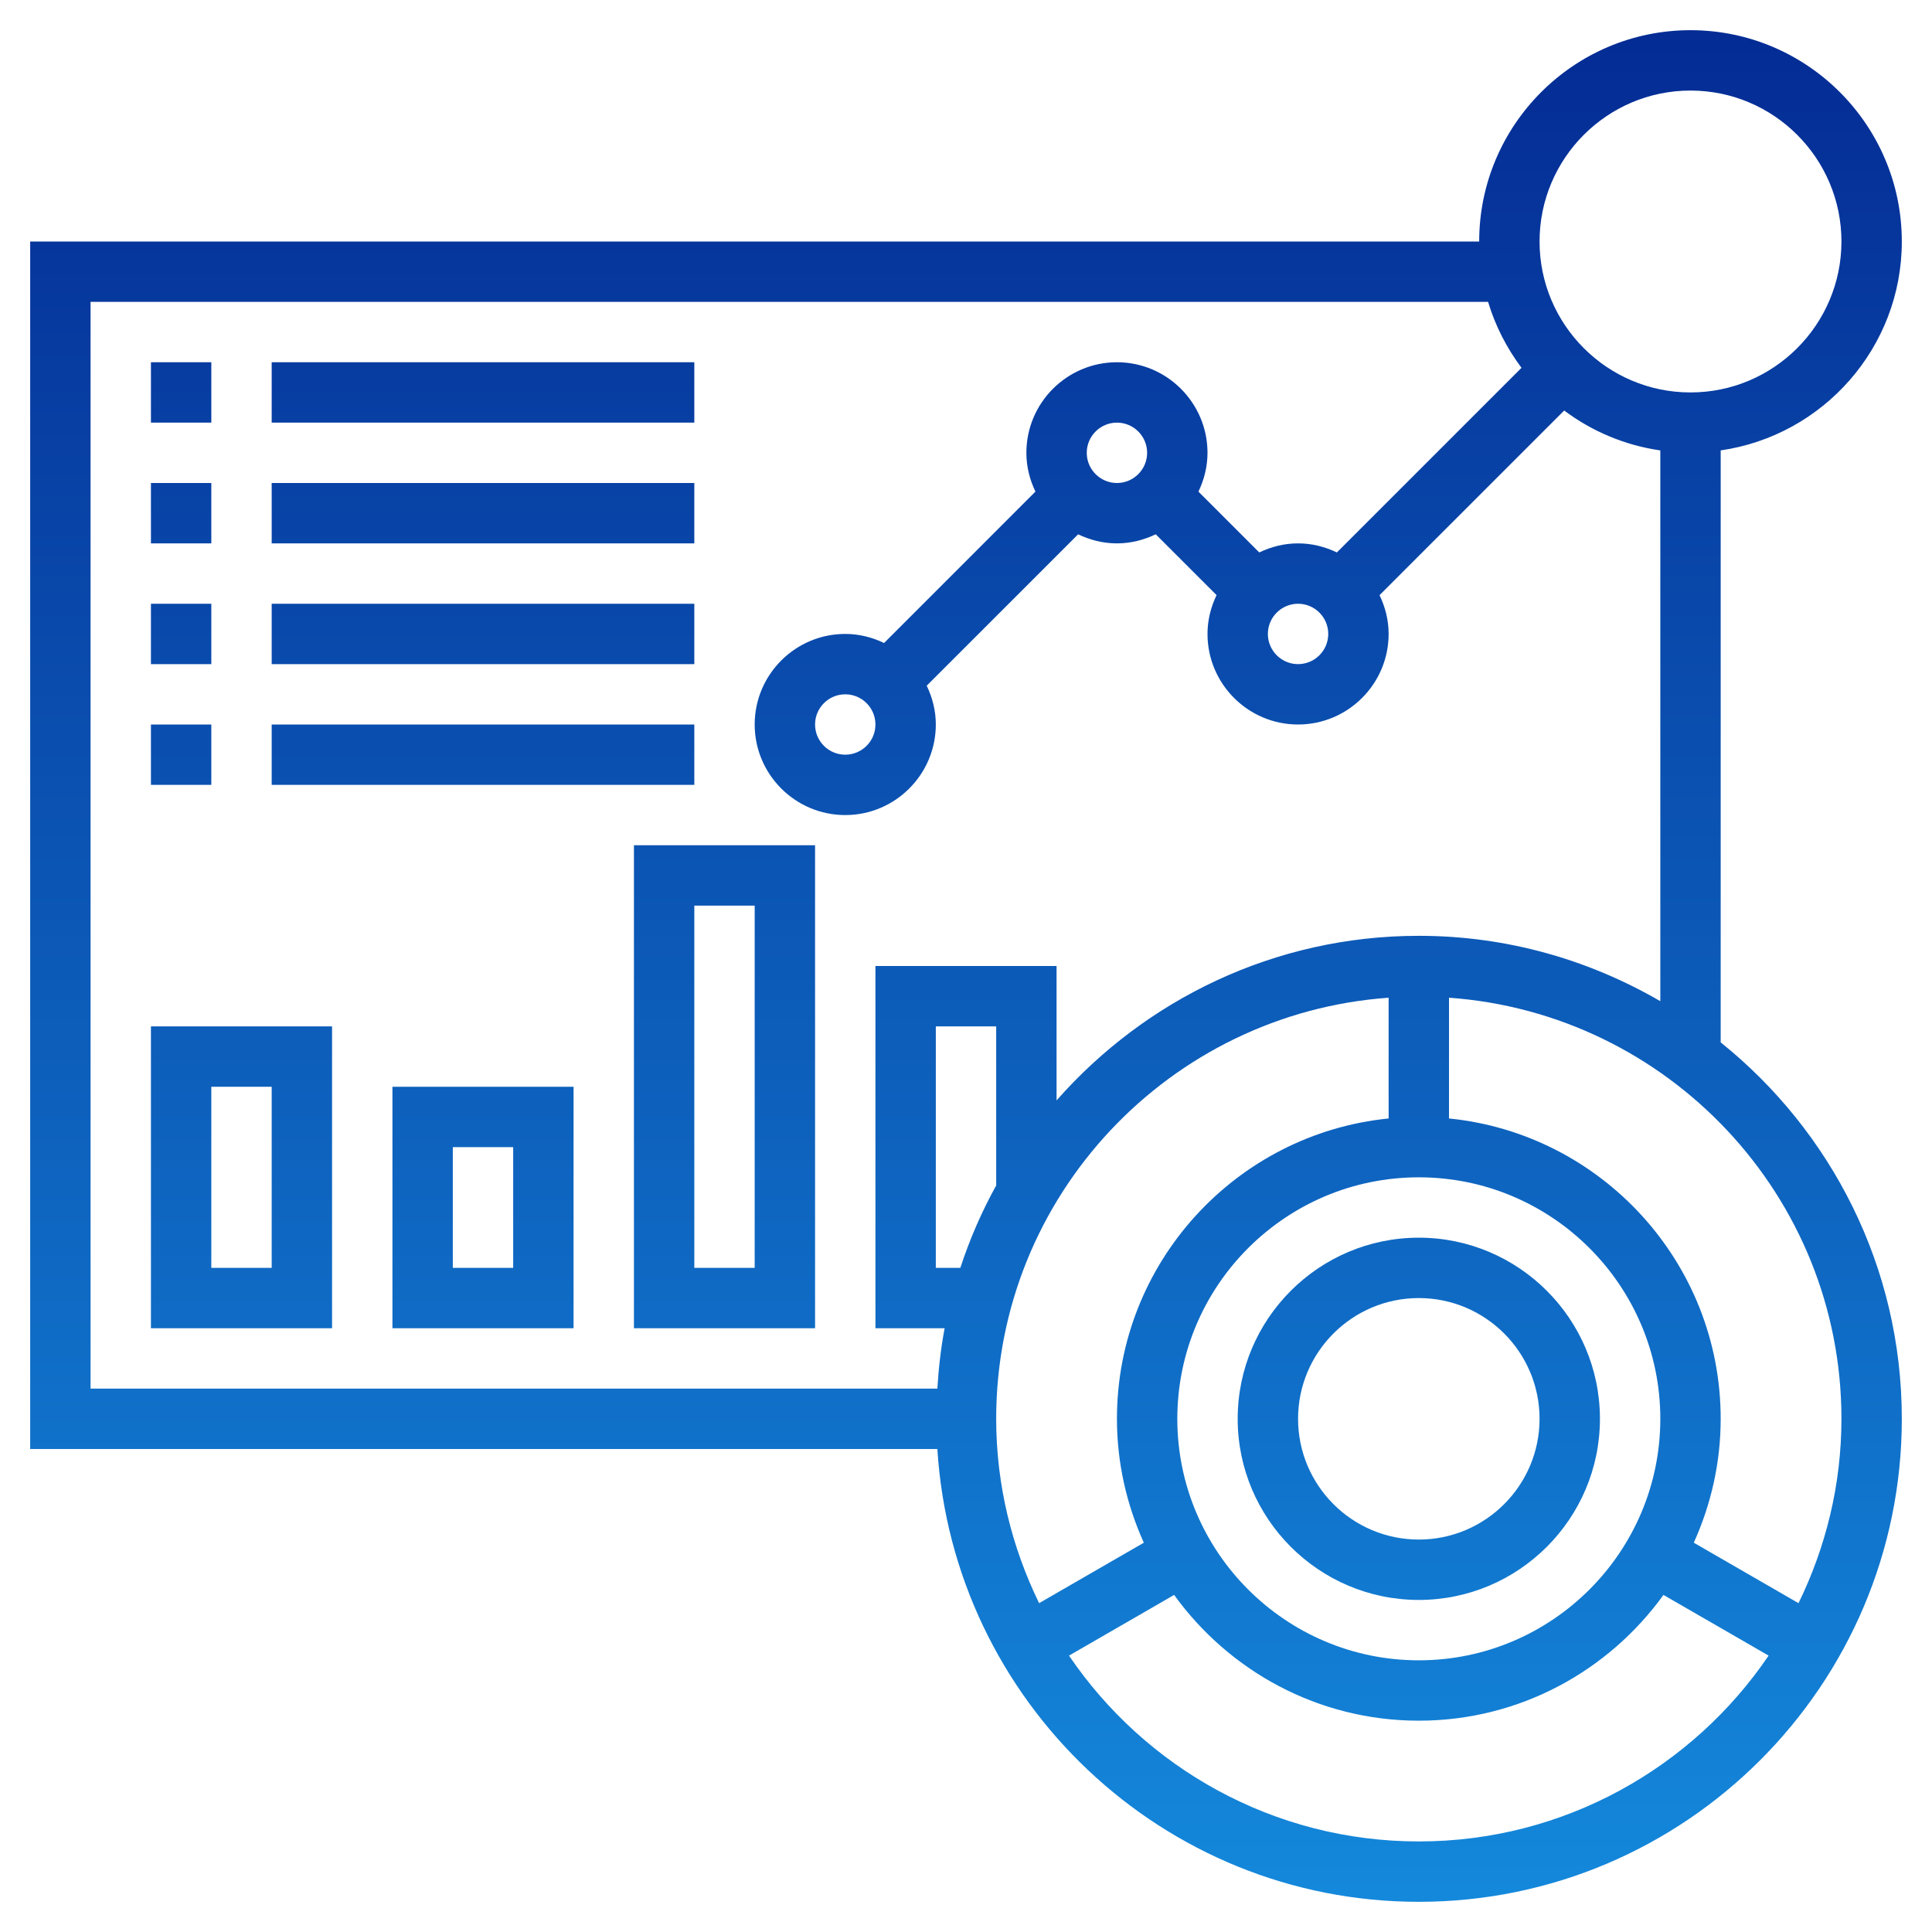 <?xml version="1.0" encoding="UTF-8"?> <svg xmlns="http://www.w3.org/2000/svg" xmlns:xlink="http://www.w3.org/1999/xlink" width="500" zoomAndPan="magnify" viewBox="0 0 375 375" height="500" preserveAspectRatio="xMidYMid meet" version="1.0"><defs><clipPath id="fd82671fd2"><path d="M 5 5 L 370 5 L 370 370 L 5 370 Z M 5 5 " clip-rule="nonzero"></path></clipPath><clipPath id="b88a9d17dc"><path d="M 275.391 240.234 C 256.004 240.234 240.234 256.004 240.234 275.391 C 240.234 294.777 256.004 310.547 275.391 310.547 C 294.777 310.547 310.547 294.777 310.547 275.391 C 310.547 256.004 294.777 240.234 275.391 240.234 Z M 275.391 298.828 C 262.465 298.828 251.953 288.316 251.953 275.391 C 251.953 262.465 262.465 251.953 275.391 251.953 C 288.316 251.953 298.828 262.465 298.828 275.391 C 298.828 288.316 288.316 298.828 275.391 298.828 Z M 369.141 46.875 C 369.141 24.262 350.742 5.859 328.125 5.859 C 305.508 5.859 287.109 24.262 287.109 46.875 L 5.859 46.875 L 5.859 281.25 L 181.941 281.25 C 184.988 330.211 225.68 369.141 275.391 369.141 C 327.082 369.141 369.141 327.082 369.141 275.391 C 369.141 245.863 355.387 219.52 333.984 202.324 L 333.984 87.422 C 353.828 84.562 369.141 67.492 369.141 46.875 Z M 328.125 17.578 C 344.277 17.578 357.422 30.719 357.422 46.875 C 357.422 63.027 344.277 76.172 328.125 76.172 C 311.969 76.172 298.828 63.027 298.828 46.875 C 298.828 30.719 311.969 17.578 328.125 17.578 Z M 193.359 230.102 C 190.551 235.164 188.23 240.516 186.395 246.094 L 181.641 246.094 L 181.641 199.219 L 193.359 199.219 Z M 269.531 193.656 L 269.531 217.094 C 239.965 220.047 216.797 245.062 216.797 275.391 C 216.797 283.961 218.695 292.09 222.016 299.438 L 201.691 311.172 C 196.406 300.344 193.359 288.227 193.359 275.391 C 193.359 232.137 227.031 196.68 269.531 193.656 Z M 275.391 322.266 C 249.543 322.266 228.516 301.234 228.516 275.391 C 228.516 249.543 249.543 228.516 275.391 228.516 C 301.234 228.516 322.266 249.543 322.266 275.391 C 322.266 301.234 301.234 322.266 275.391 322.266 Z M 275.391 357.422 C 247.184 357.422 222.258 343.105 207.492 321.355 L 227.898 309.574 C 238.551 324.328 255.844 333.984 275.391 333.984 C 294.938 333.984 312.227 324.328 322.879 309.574 L 343.289 321.355 C 328.523 343.105 303.598 357.422 275.391 357.422 Z M 357.422 275.391 C 357.422 288.227 354.375 300.344 349.09 311.172 L 328.762 299.438 C 332.086 292.09 333.984 283.961 333.984 275.391 C 333.984 245.062 310.816 220.043 281.25 217.094 L 281.25 193.656 C 323.746 196.68 357.422 232.137 357.422 275.391 Z M 275.391 181.641 C 247.383 181.641 222.27 194.051 205.078 213.59 L 205.078 187.5 L 169.922 187.5 L 169.922 257.812 L 183.352 257.812 C 182.625 261.637 182.184 265.559 181.941 269.531 L 17.578 269.531 L 17.578 58.594 L 288.836 58.594 C 290.238 63.27 292.465 67.574 295.324 71.395 L 259.488 107.23 C 257.191 106.129 254.66 105.469 251.953 105.469 C 249.246 105.469 246.715 106.129 244.422 107.23 L 232.617 95.426 C 233.711 93.129 234.375 90.598 234.375 87.891 C 234.375 78.199 226.488 70.312 216.797 70.312 C 207.105 70.312 199.219 78.199 199.219 87.891 C 199.219 90.598 199.879 93.129 200.98 95.418 L 171.598 124.805 C 169.301 123.707 166.77 123.047 164.062 123.047 C 154.371 123.047 146.484 130.934 146.484 140.625 C 146.484 150.316 154.371 158.203 164.062 158.203 C 173.754 158.203 181.641 150.316 181.641 140.625 C 181.641 137.918 180.977 135.387 179.875 133.094 L 209.262 103.711 C 211.559 104.809 214.09 105.469 216.797 105.469 C 219.504 105.469 222.035 104.805 224.324 103.703 L 236.133 115.512 C 235.035 117.809 234.375 120.34 234.375 123.047 C 234.375 132.738 242.262 140.625 251.953 140.625 C 261.645 140.625 269.531 132.738 269.531 123.047 C 269.531 120.34 268.867 117.809 267.766 115.516 L 303.609 79.68 C 308.969 83.699 315.332 86.426 322.266 87.426 L 322.266 194.332 C 308.457 186.309 292.477 181.641 275.391 181.641 Z M 251.953 117.188 C 255.18 117.188 257.812 119.812 257.812 123.047 C 257.812 126.281 255.18 128.906 251.953 128.906 C 248.723 128.906 246.094 126.281 246.094 123.047 C 246.094 119.812 248.723 117.188 251.953 117.188 Z M 210.938 87.891 C 210.938 84.656 213.57 82.031 216.797 82.031 C 220.023 82.031 222.656 84.656 222.656 87.891 C 222.656 91.125 220.023 93.75 216.797 93.75 C 213.57 93.75 210.938 91.125 210.938 87.891 Z M 169.922 140.625 C 169.922 143.859 167.293 146.484 164.062 146.484 C 160.832 146.484 158.203 143.859 158.203 140.625 C 158.203 137.391 160.832 134.766 164.062 134.766 C 167.293 134.766 169.922 137.391 169.922 140.625 Z M 41.016 82.031 L 29.297 82.031 L 29.297 70.312 L 41.016 70.312 Z M 134.766 82.031 L 52.734 82.031 L 52.734 70.312 L 134.766 70.312 Z M 41.016 105.469 L 29.297 105.469 L 29.297 93.75 L 41.016 93.75 Z M 134.766 105.469 L 52.734 105.469 L 52.734 93.75 L 134.766 93.75 Z M 41.016 128.906 L 29.297 128.906 L 29.297 117.188 L 41.016 117.188 Z M 134.766 128.906 L 52.734 128.906 L 52.734 117.188 L 134.766 117.188 Z M 41.016 152.344 L 29.297 152.344 L 29.297 140.625 L 41.016 140.625 Z M 134.766 152.344 L 52.734 152.344 L 52.734 140.625 L 134.766 140.625 Z M 29.297 257.812 L 64.453 257.812 L 64.453 199.219 L 29.297 199.219 Z M 41.016 210.938 L 52.734 210.938 L 52.734 246.094 L 41.016 246.094 Z M 76.172 257.812 L 111.328 257.812 L 111.328 210.938 L 76.172 210.938 Z M 87.891 222.656 L 99.609 222.656 L 99.609 246.094 L 87.891 246.094 Z M 123.047 257.812 L 158.203 257.812 L 158.203 164.062 L 123.047 164.062 Z M 134.766 175.781 L 146.484 175.781 L 146.484 246.094 L 134.766 246.094 Z M 134.766 175.781 " clip-rule="nonzero"></path></clipPath><linearGradient x1="32" gradientTransform="matrix(5.859, 0, 0, 5.859, 0, 0)" y1="63" x2="32" gradientUnits="userSpaceOnUse" y2="1" id="fcbf63de7a"><stop stop-opacity="1" stop-color="rgb(7.799%, 53.299%, 85.899%)" offset="0"></stop><stop stop-opacity="1" stop-color="rgb(7.774%, 53.157%, 85.789%)" offset="0.008"></stop><stop stop-opacity="1" stop-color="rgb(7.727%, 52.872%, 85.571%)" offset="0.016"></stop><stop stop-opacity="1" stop-color="rgb(7.678%, 52.588%, 85.353%)" offset="0.023"></stop><stop stop-opacity="1" stop-color="rgb(7.629%, 52.304%, 85.136%)" offset="0.031"></stop><stop stop-opacity="1" stop-color="rgb(7.581%, 52.019%, 84.918%)" offset="0.039"></stop><stop stop-opacity="1" stop-color="rgb(7.533%, 51.735%, 84.7%)" offset="0.047"></stop><stop stop-opacity="1" stop-color="rgb(7.484%, 51.451%, 84.482%)" offset="0.055"></stop><stop stop-opacity="1" stop-color="rgb(7.436%, 51.166%, 84.264%)" offset="0.062"></stop><stop stop-opacity="1" stop-color="rgb(7.387%, 50.882%, 84.045%)" offset="0.07"></stop><stop stop-opacity="1" stop-color="rgb(7.339%, 50.598%, 83.827%)" offset="0.078"></stop><stop stop-opacity="1" stop-color="rgb(7.291%, 50.313%, 83.611%)" offset="0.086"></stop><stop stop-opacity="1" stop-color="rgb(7.242%, 50.029%, 83.392%)" offset="0.094"></stop><stop stop-opacity="1" stop-color="rgb(7.193%, 49.744%, 83.174%)" offset="0.102"></stop><stop stop-opacity="1" stop-color="rgb(7.146%, 49.46%, 82.956%)" offset="0.109"></stop><stop stop-opacity="1" stop-color="rgb(7.097%, 49.176%, 82.738%)" offset="0.117"></stop><stop stop-opacity="1" stop-color="rgb(7.048%, 48.891%, 82.52%)" offset="0.125"></stop><stop stop-opacity="1" stop-color="rgb(6.999%, 48.607%, 82.303%)" offset="0.133"></stop><stop stop-opacity="1" stop-color="rgb(6.952%, 48.323%, 82.085%)" offset="0.141"></stop><stop stop-opacity="1" stop-color="rgb(6.903%, 48.038%, 81.866%)" offset="0.148"></stop><stop stop-opacity="1" stop-color="rgb(6.854%, 47.754%, 81.648%)" offset="0.156"></stop><stop stop-opacity="1" stop-color="rgb(6.805%, 47.469%, 81.43%)" offset="0.164"></stop><stop stop-opacity="1" stop-color="rgb(6.758%, 47.185%, 81.212%)" offset="0.172"></stop><stop stop-opacity="1" stop-color="rgb(6.709%, 46.901%, 80.994%)" offset="0.18"></stop><stop stop-opacity="1" stop-color="rgb(6.66%, 46.616%, 80.777%)" offset="0.188"></stop><stop stop-opacity="1" stop-color="rgb(6.612%, 46.332%, 80.559%)" offset="0.195"></stop><stop stop-opacity="1" stop-color="rgb(6.564%, 46.048%, 80.341%)" offset="0.203"></stop><stop stop-opacity="1" stop-color="rgb(6.516%, 45.763%, 80.122%)" offset="0.211"></stop><stop stop-opacity="1" stop-color="rgb(6.467%, 45.479%, 79.904%)" offset="0.219"></stop><stop stop-opacity="1" stop-color="rgb(6.418%, 45.195%, 79.686%)" offset="0.227"></stop><stop stop-opacity="1" stop-color="rgb(6.371%, 44.91%, 79.468%)" offset="0.234"></stop><stop stop-opacity="1" stop-color="rgb(6.322%, 44.626%, 79.251%)" offset="0.242"></stop><stop stop-opacity="1" stop-color="rgb(6.273%, 44.341%, 79.033%)" offset="0.25"></stop><stop stop-opacity="1" stop-color="rgb(6.224%, 44.057%, 78.815%)" offset="0.258"></stop><stop stop-opacity="1" stop-color="rgb(6.177%, 43.773%, 78.596%)" offset="0.266"></stop><stop stop-opacity="1" stop-color="rgb(6.128%, 43.488%, 78.378%)" offset="0.273"></stop><stop stop-opacity="1" stop-color="rgb(6.079%, 43.204%, 78.16%)" offset="0.281"></stop><stop stop-opacity="1" stop-color="rgb(6.032%, 42.92%, 77.943%)" offset="0.289"></stop><stop stop-opacity="1" stop-color="rgb(5.983%, 42.635%, 77.725%)" offset="0.297"></stop><stop stop-opacity="1" stop-color="rgb(5.934%, 42.351%, 77.507%)" offset="0.305"></stop><stop stop-opacity="1" stop-color="rgb(5.885%, 42.065%, 77.289%)" offset="0.312"></stop><stop stop-opacity="1" stop-color="rgb(5.838%, 41.782%, 77.071%)" offset="0.32"></stop><stop stop-opacity="1" stop-color="rgb(5.789%, 41.498%, 76.852%)" offset="0.328"></stop><stop stop-opacity="1" stop-color="rgb(5.74%, 41.212%, 76.634%)" offset="0.336"></stop><stop stop-opacity="1" stop-color="rgb(5.692%, 40.929%, 76.418%)" offset="0.344"></stop><stop stop-opacity="1" stop-color="rgb(5.644%, 40.645%, 76.199%)" offset="0.352"></stop><stop stop-opacity="1" stop-color="rgb(5.595%, 40.359%, 75.981%)" offset="0.359"></stop><stop stop-opacity="1" stop-color="rgb(5.547%, 40.076%, 75.763%)" offset="0.367"></stop><stop stop-opacity="1" stop-color="rgb(5.498%, 39.792%, 75.545%)" offset="0.375"></stop><stop stop-opacity="1" stop-color="rgb(5.45%, 39.507%, 75.327%)" offset="0.383"></stop><stop stop-opacity="1" stop-color="rgb(5.402%, 39.223%, 75.11%)" offset="0.391"></stop><stop stop-opacity="1" stop-color="rgb(5.353%, 38.937%, 74.892%)" offset="0.398"></stop><stop stop-opacity="1" stop-color="rgb(5.304%, 38.654%, 74.673%)" offset="0.406"></stop><stop stop-opacity="1" stop-color="rgb(5.257%, 38.37%, 74.455%)" offset="0.414"></stop><stop stop-opacity="1" stop-color="rgb(5.208%, 38.084%, 74.237%)" offset="0.422"></stop><stop stop-opacity="1" stop-color="rgb(5.159%, 37.801%, 74.019%)" offset="0.43"></stop><stop stop-opacity="1" stop-color="rgb(5.11%, 37.517%, 73.801%)" offset="0.438"></stop><stop stop-opacity="1" stop-color="rgb(5.063%, 37.231%, 73.584%)" offset="0.445"></stop><stop stop-opacity="1" stop-color="rgb(5.014%, 36.948%, 73.366%)" offset="0.453"></stop><stop stop-opacity="1" stop-color="rgb(4.965%, 36.662%, 73.148%)" offset="0.461"></stop><stop stop-opacity="1" stop-color="rgb(4.916%, 36.378%, 72.929%)" offset="0.469"></stop><stop stop-opacity="1" stop-color="rgb(4.869%, 36.095%, 72.711%)" offset="0.477"></stop><stop stop-opacity="1" stop-color="rgb(4.82%, 35.809%, 72.493%)" offset="0.484"></stop><stop stop-opacity="1" stop-color="rgb(4.771%, 35.526%, 72.275%)" offset="0.492"></stop><stop stop-opacity="1" stop-color="rgb(4.723%, 35.242%, 72.058%)" offset="0.5"></stop><stop stop-opacity="1" stop-color="rgb(4.675%, 34.956%, 71.84%)" offset="0.508"></stop><stop stop-opacity="1" stop-color="rgb(4.626%, 34.673%, 71.622%)" offset="0.516"></stop><stop stop-opacity="1" stop-color="rgb(4.578%, 34.389%, 71.404%)" offset="0.523"></stop><stop stop-opacity="1" stop-color="rgb(4.529%, 34.103%, 71.185%)" offset="0.531"></stop><stop stop-opacity="1" stop-color="rgb(4.482%, 33.82%, 70.967%)" offset="0.539"></stop><stop stop-opacity="1" stop-color="rgb(4.433%, 33.534%, 70.75%)" offset="0.547"></stop><stop stop-opacity="1" stop-color="rgb(4.384%, 33.25%, 70.532%)" offset="0.555"></stop><stop stop-opacity="1" stop-color="rgb(4.335%, 32.967%, 70.314%)" offset="0.562"></stop><stop stop-opacity="1" stop-color="rgb(4.288%, 32.681%, 70.096%)" offset="0.57"></stop><stop stop-opacity="1" stop-color="rgb(4.239%, 32.397%, 69.878%)" offset="0.578"></stop><stop stop-opacity="1" stop-color="rgb(4.19%, 32.114%, 69.659%)" offset="0.586"></stop><stop stop-opacity="1" stop-color="rgb(4.143%, 31.828%, 69.441%)" offset="0.594"></stop><stop stop-opacity="1" stop-color="rgb(4.094%, 31.544%, 69.225%)" offset="0.602"></stop><stop stop-opacity="1" stop-color="rgb(4.045%, 31.259%, 69.006%)" offset="0.609"></stop><stop stop-opacity="1" stop-color="rgb(3.996%, 30.975%, 68.788%)" offset="0.617"></stop><stop stop-opacity="1" stop-color="rgb(3.949%, 30.692%, 68.57%)" offset="0.625"></stop><stop stop-opacity="1" stop-color="rgb(3.9%, 30.406%, 68.352%)" offset="0.633"></stop><stop stop-opacity="1" stop-color="rgb(3.851%, 30.122%, 68.134%)" offset="0.641"></stop><stop stop-opacity="1" stop-color="rgb(3.802%, 29.839%, 67.917%)" offset="0.648"></stop><stop stop-opacity="1" stop-color="rgb(3.755%, 29.553%, 67.699%)" offset="0.656"></stop><stop stop-opacity="1" stop-color="rgb(3.706%, 29.269%, 67.48%)" offset="0.664"></stop><stop stop-opacity="1" stop-color="rgb(3.658%, 28.986%, 67.262%)" offset="0.672"></stop><stop stop-opacity="1" stop-color="rgb(3.609%, 28.7%, 67.044%)" offset="0.68"></stop><stop stop-opacity="1" stop-color="rgb(3.561%, 28.416%, 66.826%)" offset="0.688"></stop><stop stop-opacity="1" stop-color="rgb(3.513%, 28.131%, 66.608%)" offset="0.695"></stop><stop stop-opacity="1" stop-color="rgb(3.464%, 27.847%, 66.391%)" offset="0.703"></stop><stop stop-opacity="1" stop-color="rgb(3.415%, 27.563%, 66.173%)" offset="0.711"></stop><stop stop-opacity="1" stop-color="rgb(3.368%, 27.278%, 65.955%)" offset="0.719"></stop><stop stop-opacity="1" stop-color="rgb(3.319%, 26.994%, 65.736%)" offset="0.727"></stop><stop stop-opacity="1" stop-color="rgb(3.27%, 26.711%, 65.518%)" offset="0.734"></stop><stop stop-opacity="1" stop-color="rgb(3.221%, 26.425%, 65.3%)" offset="0.742"></stop><stop stop-opacity="1" stop-color="rgb(3.174%, 26.141%, 65.083%)" offset="0.75"></stop><stop stop-opacity="1" stop-color="rgb(3.125%, 25.856%, 64.865%)" offset="0.758"></stop><stop stop-opacity="1" stop-color="rgb(3.076%, 25.572%, 64.647%)" offset="0.766"></stop><stop stop-opacity="1" stop-color="rgb(3.027%, 25.288%, 64.429%)" offset="0.773"></stop><stop stop-opacity="1" stop-color="rgb(2.98%, 25.003%, 64.211%)" offset="0.781"></stop><stop stop-opacity="1" stop-color="rgb(2.931%, 24.719%, 63.992%)" offset="0.789"></stop><stop stop-opacity="1" stop-color="rgb(2.882%, 24.435%, 63.774%)" offset="0.797"></stop><stop stop-opacity="1" stop-color="rgb(2.834%, 24.15%, 63.557%)" offset="0.805"></stop><stop stop-opacity="1" stop-color="rgb(2.786%, 23.866%, 63.339%)" offset="0.812"></stop><stop stop-opacity="1" stop-color="rgb(2.737%, 23.582%, 63.121%)" offset="0.82"></stop><stop stop-opacity="1" stop-color="rgb(2.689%, 23.297%, 62.903%)" offset="0.828"></stop><stop stop-opacity="1" stop-color="rgb(2.64%, 23.013%, 62.685%)" offset="0.836"></stop><stop stop-opacity="1" stop-color="rgb(2.592%, 22.728%, 62.466%)" offset="0.844"></stop><stop stop-opacity="1" stop-color="rgb(2.544%, 22.444%, 62.248%)" offset="0.852"></stop><stop stop-opacity="1" stop-color="rgb(2.495%, 22.16%, 62.032%)" offset="0.859"></stop><stop stop-opacity="1" stop-color="rgb(2.446%, 21.875%, 61.813%)" offset="0.867"></stop><stop stop-opacity="1" stop-color="rgb(2.399%, 21.591%, 61.595%)" offset="0.875"></stop><stop stop-opacity="1" stop-color="rgb(2.35%, 21.307%, 61.377%)" offset="0.883"></stop><stop stop-opacity="1" stop-color="rgb(2.301%, 21.022%, 61.159%)" offset="0.891"></stop><stop stop-opacity="1" stop-color="rgb(2.252%, 20.738%, 60.941%)" offset="0.898"></stop><stop stop-opacity="1" stop-color="rgb(2.205%, 20.453%, 60.724%)" offset="0.906"></stop><stop stop-opacity="1" stop-color="rgb(2.156%, 20.169%, 60.506%)" offset="0.914"></stop><stop stop-opacity="1" stop-color="rgb(2.107%, 19.885%, 60.287%)" offset="0.922"></stop><stop stop-opacity="1" stop-color="rgb(2.06%, 19.6%, 60.069%)" offset="0.93"></stop><stop stop-opacity="1" stop-color="rgb(2.011%, 19.316%, 59.851%)" offset="0.938"></stop><stop stop-opacity="1" stop-color="rgb(1.962%, 19.032%, 59.633%)" offset="0.945"></stop><stop stop-opacity="1" stop-color="rgb(1.913%, 18.747%, 59.415%)" offset="0.953"></stop><stop stop-opacity="1" stop-color="rgb(1.866%, 18.463%, 59.198%)" offset="0.961"></stop><stop stop-opacity="1" stop-color="rgb(1.817%, 18.179%, 58.98%)" offset="0.969"></stop><stop stop-opacity="1" stop-color="rgb(1.768%, 17.894%, 58.762%)" offset="0.977"></stop><stop stop-opacity="1" stop-color="rgb(1.72%, 17.61%, 58.543%)" offset="0.984"></stop><stop stop-opacity="1" stop-color="rgb(1.672%, 17.325%, 58.325%)" offset="0.992"></stop><stop stop-opacity="1" stop-color="rgb(1.624%, 17.041%, 58.107%)" offset="1"></stop></linearGradient></defs><g clip-path="url(#fd82671fd2)"><g clip-path="url(#b88a9d17dc)"><path fill="url(#fcbf63de7a)" d="M 5.859 5.859 L 5.859 369.141 L 369.141 369.141 L 369.141 5.859 Z M 5.859 5.859 " fill-rule="nonzero"></path></g></g></svg> 
